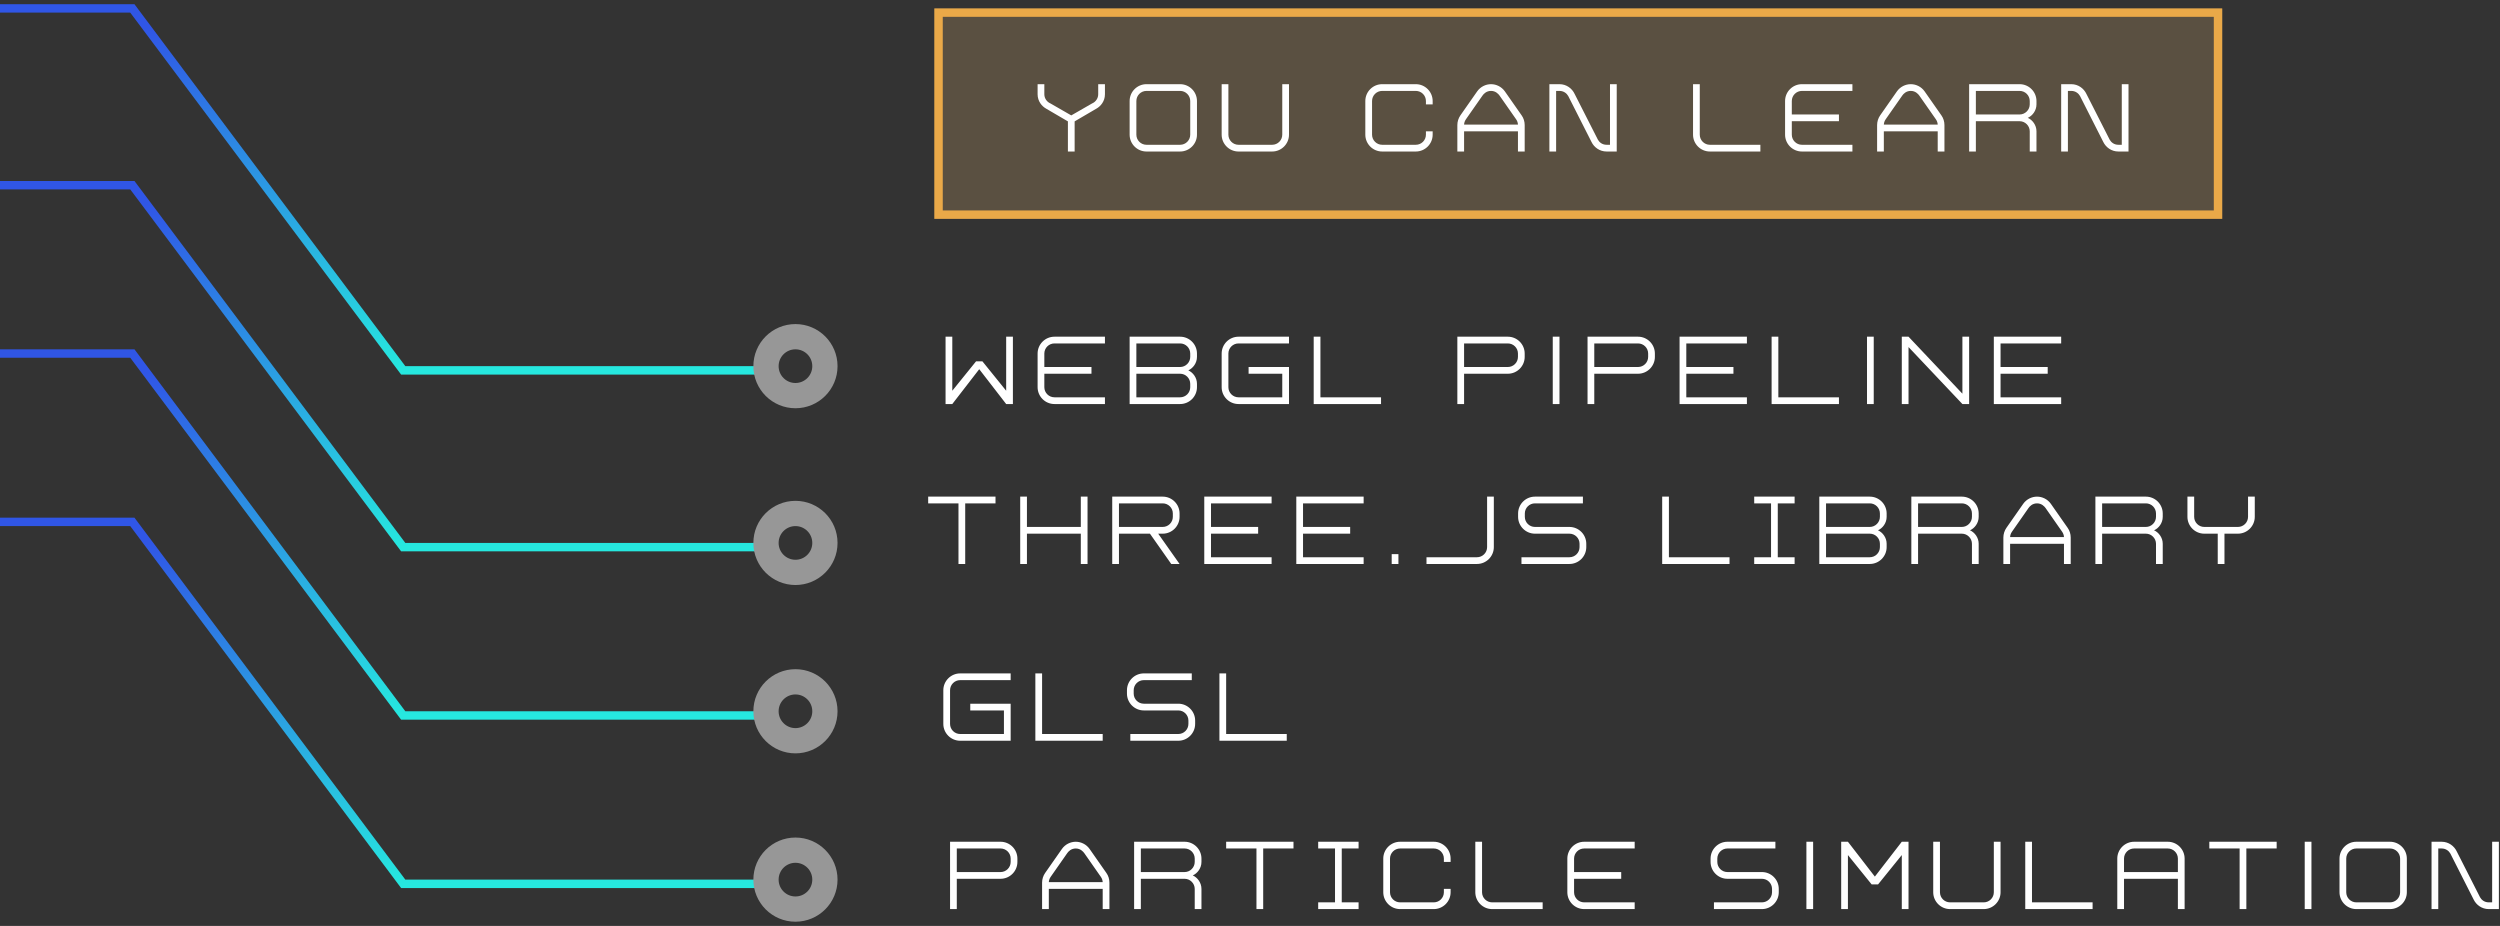 
<svg width="297px" height="110px" viewBox="0 0 297 110" version="1.1" xmlns="http://www.w3.org/2000/svg" xmlns:xlink="http://www.w3.org/1999/xlink">
    <rect x="0" y="0" width="297" height="110" fill="#333333" stroke="none"/>
    <!-- Generator: Sketch 49.3 (51167) - http://www.bohemiancoding.com/sketch -->
    <desc>Created with Sketch.</desc>
    <defs>
        <linearGradient x1="50%" y1="5.367%" x2="50%" y2="100%" id="linearGradient-1">
            <stop stop-color="#3056E6" offset="0%"></stop>
            <stop stop-color="#26E8DF" offset="100%"></stop>
        </linearGradient>
        <rect id="path-2" x="0" y="0" width="153" height="25"></rect>
    </defs>
    <g id="Page-1" stroke="none" stroke-width="1" fill="none" fill-rule="evenodd">
        <g id="Mobile---SVG-OUTPUT" transform="translate(0, -775)">
            <g id="Group-3" transform="translate(-26, 776)">
                <g id="Group-7" transform="translate(62, 53.5) scale(-1, 1) translate(-62, -53.5) ">
                    <g id="Group-4-Copy" transform="translate(0, 41)">
                        <polyline id="Line-3" stroke="url(#linearGradient-1)" stroke-linecap="square" points="7 43 50.097 43 82.276 1.13686838e-13 124 1.301112e-13"></polyline>
                        <circle id="Oval" stroke="#979797" stroke-width="3" cx="3.5" cy="42.5" r="3.5"></circle>
                    </g>
                    <g id="Group-4-Copy-4" transform="translate(0, 61)">
                        <polyline id="Line-3" stroke="url(#linearGradient-1)" stroke-linecap="square" points="7 43 50.097 43 82.276 1.13686838e-13 124 1.301112e-13"></polyline>
                        <circle id="Oval" stroke="#979797" stroke-width="3" cx="3.5" cy="42.5" r="3.5"></circle>
                    </g>
                    <g id="Group-4-Copy-2" transform="translate(0, 21)">
                        <polyline id="Line-3" stroke="url(#linearGradient-1)" stroke-linecap="square" points="7 43 50.097 43 82.276 1.13686838e-13 124 1.301112e-13"></polyline>
                        <circle id="Oval" stroke="#979797" stroke-width="3" cx="3.5" cy="42.5" r="3.5"></circle>
                    </g>
                    <g id="Group-4-Copy-3">
                        <polyline id="Line-3" stroke="url(#linearGradient-1)" stroke-linecap="square" points="7 43 50.097 43 82.276 1.13686838e-13 124 1.301112e-13"></polyline>
                        <circle id="Oval" stroke="#979797" stroke-width="3" cx="3.5" cy="42.5" r="3.5"></circle>
                    </g>
                </g>
                <path d="M138.333,39 L139.133,39 L139.133,45.42 L141.953,41.93 L142.713,41.93 L145.533,45.42 L145.533,39 L146.333,39 L146.333,47 L145.533,47 L142.333,42.86 L139.133,47 L138.333,47 L138.333,39 Z M157.267,39.8 L151.267,39.8 C150.607,39.8 150.067,40.34 150.067,41 L150.067,42.6 L155.667,42.6 L155.667,43.4 L150.067,43.4 L150.067,45 C150.067,45.66 150.607,46.2 151.267,46.2 L157.267,46.2 L157.267,47 L151.267,47 C150.167,47 149.267,46.1 149.267,45 L149.267,41 C149.267,39.9 150.167,39 151.267,39 L157.267,39 L157.267,39.8 Z M167.17,43 C167.71,43.24 168.2,43.85 168.2,44.6 L168.2,45 C168.2,46.1 167.3,47 166.2,47 L160.2,47 L160.2,39 L166.2,39 C167.3,39 168.2,39.9 168.2,41 L168.2,41.4 C168.2,42.15 167.71,42.76 167.17,43 Z M166.2,43.4 L161,43.4 L161,46.2 L166.2,46.2 C166.86,46.2 167.4,45.66 167.4,45 L167.4,44.6 C167.4,43.94 166.86,43.4 166.2,43.4 Z M166.2,39.8 L161,39.8 L161,42.6 L166.2,42.6 C166.86,42.6 167.4,42.05 167.4,41.4 L167.4,41 C167.4,40.34 166.86,39.8 166.2,39.8 Z M179.133,39 L179.133,39.8 L173.133,39.8 C172.473,39.8 171.933,40.34 171.933,41 L171.933,45 C171.933,45.66 172.473,46.2 173.133,46.2 L178.333,46.2 L178.333,43.4 L174.333,43.4 L174.333,42.6 L179.133,42.6 L179.133,47 L173.133,47 C172.033,47 171.133,46.1 171.133,45 L171.133,41 C171.133,39.9 172.033,39 173.133,39 L179.133,39 Z M182.067,47 L182.067,39 L182.867,39 L182.867,46.2 L190.067,46.2 L190.067,47 L182.067,47 Z M199.133,47 L199.133,39 L205.133,39 C206.233,39 207.133,39.9 207.133,41 L207.133,41.4 C207.133,42.5 206.233,43.4 205.133,43.4 L199.933,43.4 L199.933,47 L199.133,47 Z M199.933,42.6 L205.133,42.6 C205.793,42.6 206.333,42.06 206.333,41.4 L206.333,41 C206.333,40.34 205.793,39.8 205.133,39.8 L199.933,39.8 L199.933,42.6 Z M210.467,47 L210.467,39 L211.267,39 L211.267,47 L210.467,47 Z M214.6,47 L214.6,39 L220.6,39 C221.7,39 222.6,39.9 222.6,41 L222.6,41.4 C222.6,42.5 221.7,43.4 220.6,43.4 L215.4,43.4 L215.4,47 L214.6,47 Z M215.4,42.6 L220.6,42.6 C221.26,42.6 221.8,42.06 221.8,41.4 L221.8,41 C221.8,40.34 221.26,39.8 220.6,39.8 L215.4,39.8 L215.4,42.6 Z M225.533,47 L225.533,39 L233.533,39 L233.533,39.8 L226.333,39.8 L226.333,42.6 L231.933,42.6 L231.933,43.4 L226.333,43.4 L226.333,46.2 L233.533,46.2 L233.533,47 L225.533,47 Z M236.467,47 L236.467,39 L237.267,39 L237.267,46.2 L244.467,46.2 L244.467,47 L236.467,47 Z M247.8,47 L247.8,39 L248.6,39 L248.6,47 L247.8,47 Z M251.933,47 L251.933,39 L252.733,39 L259.133,45.77 L259.133,39 L259.933,39 L259.933,47 L259.133,47 L252.733,40.23 L252.733,47 L251.933,47 Z M262.867,47 L262.867,39 L270.867,39 L270.867,39.8 L263.667,39.8 L263.667,42.6 L269.267,42.6 L269.267,43.4 L263.667,43.4 L263.667,46.2 L270.867,46.2 L270.867,47 L262.867,47 Z" id="WebGL-PIPELINE" fill="#FFFFFF"></path>
                <path d="M136.267,58 L144.267,58 L144.267,58.8 L140.667,58.8 L140.667,66 L139.867,66 L139.867,58.8 L136.267,58.8 L136.267,58 Z M147.2,66 L147.2,58 L148,58 L148,61.6 L154.4,61.6 L154.4,58 L155.2,58 L155.2,66 L154.4,66 L154.4,62.4 L148,62.4 L148,66 L147.2,66 Z M158.133,66 L158.133,58 L164.133,58 C165.233,58 166.133,58.9 166.133,60 L166.133,60.4 C166.133,61.5 165.233,62.4 164.133,62.4 L163.593,62.4 L166.133,66 L165.143,66 L162.613,62.4 L158.933,62.4 L158.933,66 L158.133,66 Z M158.933,61.6 L164.133,61.6 C164.793,61.6 165.333,61.06 165.333,60.4 L165.333,60 C165.333,59.34 164.793,58.8 164.133,58.8 L158.933,58.8 L158.933,61.6 Z M169.067,66 L169.067,58 L177.067,58 L177.067,58.8 L169.867,58.8 L169.867,61.6 L175.467,61.6 L175.467,62.4 L169.867,62.4 L169.867,65.2 L177.067,65.2 L177.067,66 L169.067,66 Z M180,66 L180,58 L188,58 L188,58.8 L180.8,58.8 L180.8,61.6 L186.4,61.6 L186.4,62.4 L180.8,62.4 L180.8,65.2 L188,65.2 L188,66 L180,66 Z M191.333,66 L191.333,64.83 L192.133,64.83 L192.133,66 L191.333,66 Z M195.467,66 L195.467,65.2 L201.467,65.2 C202.127,65.2 202.667,64.66 202.667,64 L202.667,58 L203.467,58 L203.467,64 C203.467,65.1 202.567,66 201.467,66 L195.467,66 Z M206.75,66 L206.75,65.2 L212.45,65.2 C213.11,65.2 213.65,64.66 213.65,64 L213.65,63.6 C213.65,62.94 213.11,62.4 212.45,62.4 L208.35,62.4 C207.25,62.4 206.35,61.5 206.35,60.4 L206.35,60 C206.35,58.9 207.25,58 208.35,58 L214.05,58 L214.05,58.8 L208.35,58.8 C207.69,58.8 207.15,59.34 207.15,60 L207.15,60.4 C207.15,61.06 207.69,61.6 208.35,61.6 L212.45,61.6 C213.55,61.6 214.45,62.5 214.45,63.6 L214.45,64 C214.45,65.1 213.55,66 212.45,66 L206.75,66 Z M223.467,66 L223.467,58 L224.267,58 L224.267,65.2 L231.467,65.2 L231.467,66 L223.467,66 Z M234.4,66 L234.4,65.2 L236.4,65.2 L236.4,58.8 L234.4,58.8 L234.4,58 L239.2,58 L239.2,58.8 L237.2,58.8 L237.2,65.2 L239.2,65.2 L239.2,66 L234.4,66 Z M249.103,62 C249.643,62.24 250.133,62.85 250.133,63.6 L250.133,64 C250.133,65.1 249.233,66 248.133,66 L242.133,66 L242.133,58 L248.133,58 C249.233,58 250.133,58.9 250.133,60 L250.133,60.4 C250.133,61.15 249.643,61.76 249.103,62 Z M248.133,62.4 L242.933,62.4 L242.933,65.2 L248.133,65.2 C248.793,65.2 249.333,64.66 249.333,64 L249.333,63.6 C249.333,62.94 248.793,62.4 248.133,62.4 Z M248.133,58.8 L242.933,58.8 L242.933,61.6 L248.133,61.6 C248.793,61.6 249.333,61.05 249.333,60.4 L249.333,60 C249.333,59.34 248.793,58.8 248.133,58.8 Z M253.067,58 L259.067,58 C260.167,58 261.067,58.9 261.067,60 L261.067,60.4 C261.067,61.15 260.577,61.76 260.037,62 C260.577,62.24 261.067,62.85 261.067,63.6 L261.067,66 L260.267,66 L260.267,63.6 C260.267,62.95 259.727,62.4 259.067,62.4 L253.867,62.4 L253.867,66 L253.067,66 L253.067,58 Z M259.067,58.8 L253.867,58.8 L253.867,61.6 L259.067,61.6 C259.727,61.6 260.267,61.05 260.267,60.4 L260.267,60 C260.267,59.34 259.727,58.8 259.067,58.8 Z M264,66 L264,62.86 C264,62.45 264.13,62.04 264.36,61.71 L266.36,58.85 C266.75,58.3 267.38,58 268,58 C268.62,58 269.25,58.3 269.64,58.85 L271.64,61.71 C271.87,62.03 272,62.44 272,62.86 L272,66 L271.2,66 L271.2,63.6 L264.8,63.6 L264.8,66 L264,66 Z M268,58.8 C267.45,58.8 267.13,59.15 266.99,59.35 L265.02,62.17 C264.87,62.38 264.81,62.61 264.8,62.8 L271.2,62.8 C271.19,62.61 271.13,62.38 270.98,62.17 L269.01,59.35 C268.87,59.16 268.55,58.8 268,58.8 Z M274.933,58 L280.933,58 C282.033,58 282.933,58.9 282.933,60 L282.933,60.4 C282.933,61.15 282.443,61.76 281.903,62 C282.443,62.24 282.933,62.85 282.933,63.6 L282.933,66 L282.133,66 L282.133,63.6 C282.133,62.95 281.593,62.4 280.933,62.4 L275.733,62.4 L275.733,66 L274.933,66 L274.933,58 Z M280.933,58.8 L275.733,58.8 L275.733,61.6 L280.933,61.6 C281.593,61.6 282.133,61.05 282.133,60.4 L282.133,60 C282.133,59.34 281.593,58.8 280.933,58.8 Z M286.667,58 L286.667,60.4 C286.667,61.06 287.207,61.6 287.867,61.6 L291.867,61.6 C292.527,61.6 293.067,61.06 293.067,60.4 L293.067,58 L293.867,58 L293.867,60.4 C293.867,61.5 292.967,62.4 291.867,62.4 L290.267,62.4 L290.267,66 L289.467,66 L289.467,62.4 L287.867,62.4 C286.767,62.4 285.867,61.5 285.867,60.4 L285.867,58 L286.667,58 Z" id="THREE.JS-Library" fill="#FFFFFF"></path>
                <path d="M146.067,79 L146.067,79.8 L140.067,79.8 C139.407,79.8 138.867,80.34 138.867,81 L138.867,85 C138.867,85.66 139.407,86.2 140.067,86.2 L145.267,86.2 L145.267,83.4 L141.267,83.4 L141.267,82.6 L146.067,82.6 L146.067,87 L140.067,87 C138.967,87 138.067,86.1 138.067,85 L138.067,81 C138.067,79.9 138.967,79 140.067,79 L146.067,79 Z M149,87 L149,79 L149.8,79 L149.8,86.2 L157,86.2 L157,87 L149,87 Z M160.283,87 L160.283,86.2 L165.983,86.2 C166.643,86.2 167.183,85.66 167.183,85 L167.183,84.6 C167.183,83.94 166.643,83.4 165.983,83.4 L161.883,83.4 C160.783,83.4 159.883,82.5 159.883,81.4 L159.883,81 C159.883,79.9 160.783,79 161.883,79 L167.583,79 L167.583,79.8 L161.883,79.8 C161.223,79.8 160.683,80.34 160.683,81 L160.683,81.4 C160.683,82.06 161.223,82.6 161.883,82.6 L165.983,82.6 C167.083,82.6 167.983,83.5 167.983,84.6 L167.983,85 C167.983,86.1 167.083,87 165.983,87 L160.283,87 Z M170.867,87 L170.867,79 L171.667,79 L171.667,86.2 L178.867,86.2 L178.867,87 L170.867,87 Z" id="GLSL" fill="#FFFFFF"></path>
                <path d="M138.867,107 L138.867,99 L144.867,99 C145.967,99 146.867,99.9 146.867,101 L146.867,101.4 C146.867,102.5 145.967,103.4 144.867,103.4 L139.667,103.4 L139.667,107 L138.867,107 Z M139.667,102.6 L144.867,102.6 C145.527,102.6 146.067,102.06 146.067,101.4 L146.067,101 C146.067,100.34 145.527,99.8 144.867,99.8 L139.667,99.8 L139.667,102.6 Z M149.8,107 L149.8,103.86 C149.8,103.45 149.93,103.04 150.16,102.71 L152.16,99.85 C152.55,99.3 153.18,99 153.8,99 C154.42,99 155.05,99.3 155.44,99.85 L157.44,102.71 C157.67,103.03 157.8,103.44 157.8,103.86 L157.8,107 L157,107 L157,104.6 L150.6,104.6 L150.6,107 L149.8,107 Z M153.8,99.8 C153.25,99.8 152.93,100.15 152.79,100.35 L150.82,103.17 C150.67,103.38 150.61,103.61 150.6,103.8 L157,103.8 C156.99,103.61 156.93,103.38 156.78,103.17 L154.81,100.35 C154.67,100.16 154.35,99.8 153.8,99.8 Z M160.733,99 L166.733,99 C167.833,99 168.733,99.9 168.733,101 L168.733,101.4 C168.733,102.15 168.243,102.76 167.703,103 C168.243,103.24 168.733,103.85 168.733,104.6 L168.733,107 L167.933,107 L167.933,104.6 C167.933,103.95 167.393,103.4 166.733,103.4 L161.533,103.4 L161.533,107 L160.733,107 L160.733,99 Z M166.733,99.8 L161.533,99.8 L161.533,102.6 L166.733,102.6 C167.393,102.6 167.933,102.05 167.933,101.4 L167.933,101 C167.933,100.34 167.393,99.8 166.733,99.8 Z M171.667,99 L179.667,99 L179.667,99.8 L176.067,99.8 L176.067,107 L175.267,107 L175.267,99.8 L171.667,99.8 L171.667,99 Z M182.6,107 L182.6,106.2 L184.6,106.2 L184.6,99.8 L182.6,99.8 L182.6,99 L187.4,99 L187.4,99.8 L185.4,99.8 L185.4,106.2 L187.4,106.2 L187.4,107 L182.6,107 Z M198.333,101.4 L197.533,101.4 L197.533,101 C197.533,100.34 196.993,99.8 196.333,99.8 L192.333,99.8 C191.673,99.8 191.133,100.34 191.133,101 L191.133,105 C191.133,105.66 191.673,106.2 192.333,106.2 L196.333,106.2 C196.993,106.2 197.533,105.66 197.533,105 L197.533,104.6 L198.333,104.6 L198.333,105 C198.333,106.1 197.433,107 196.333,107 L192.333,107 C191.233,107 190.333,106.1 190.333,105 L190.333,101 C190.333,99.9 191.233,99 192.333,99 L196.333,99 C197.433,99 198.333,99.9 198.333,101 L198.333,101.4 Z M201.267,99 L202.067,99 L202.067,105 C202.067,105.66 202.607,106.2 203.267,106.2 L209.267,106.2 L209.267,107 L203.267,107 C202.167,107 201.267,106.1 201.267,105 L201.267,99 Z M220.2,99.8 L214.2,99.8 C213.54,99.8 213,100.34 213,101 L213,102.6 L218.6,102.6 L218.6,103.4 L213,103.4 L213,105 C213,105.66 213.54,106.2 214.2,106.2 L220.2,106.2 L220.2,107 L214.2,107 C213.1,107 212.2,106.1 212.2,105 L212.2,101 C212.2,99.9 213.1,99 214.2,99 L220.2,99 L220.2,99.8 Z M229.617,107 L229.617,106.2 L235.317,106.2 C235.977,106.2 236.517,105.66 236.517,105 L236.517,104.6 C236.517,103.94 235.977,103.4 235.317,103.4 L231.217,103.4 C230.117,103.4 229.217,102.5 229.217,101.4 L229.217,101 C229.217,99.9 230.117,99 231.217,99 L236.917,99 L236.917,99.8 L231.217,99.8 C230.557,99.8 230.017,100.34 230.017,101 L230.017,101.4 C230.017,102.06 230.557,102.6 231.217,102.6 L235.317,102.6 C236.417,102.6 237.317,103.5 237.317,104.6 L237.317,105 C237.317,106.1 236.417,107 235.317,107 L229.617,107 Z M240.6,107 L240.6,99 L241.4,99 L241.4,107 L240.6,107 Z M244.733,107 L244.733,99 L245.533,99 L248.733,103.14 L251.933,99 L252.733,99 L252.733,107 L251.933,107 L251.933,100.58 L249.113,104.07 L248.353,104.07 L245.533,100.58 L245.533,107 L244.733,107 Z M255.667,99 L256.467,99 L256.467,105 C256.467,105.66 257.007,106.2 257.667,106.2 L261.667,106.2 C262.327,106.2 262.867,105.66 262.867,105 L262.867,99 L263.667,99 L263.667,105 C263.667,106.1 262.767,107 261.667,107 L257.667,107 C256.567,107 255.667,106.1 255.667,105 L255.667,99 Z M266.6,107 L266.6,99 L267.4,99 L267.4,106.2 L274.6,106.2 L274.6,107 L266.6,107 Z M277.533,107 L277.533,101 C277.533,99.9 278.433,99 279.533,99 L283.533,99 C284.633,99 285.533,99.9 285.533,101 L285.533,107 L284.733,107 L284.733,103.4 L278.333,103.4 L278.333,107 L277.533,107 Z M278.333,102.6 L284.733,102.6 L284.733,101 C284.733,100.34 284.193,99.8 283.533,99.8 L279.533,99.8 C278.873,99.8 278.333,100.34 278.333,101 L278.333,102.6 Z M288.467,99 L296.467,99 L296.467,99.8 L292.867,99.8 L292.867,107 L292.067,107 L292.067,99.8 L288.467,99.8 L288.467,99 Z M299.8,107 L299.8,99 L300.6,99 L300.6,107 L299.8,107 Z M303.933,105 L303.933,101 C303.933,99.9 304.833,99 305.933,99 L309.933,99 C311.033,99 311.933,99.9 311.933,101 L311.933,105 C311.933,106.1 311.033,107 309.933,107 L305.933,107 C304.833,107 303.933,106.1 303.933,105 Z M305.933,106.2 L309.933,106.2 C310.593,106.2 311.133,105.66 311.133,105 L311.133,101 C311.133,100.34 310.593,99.8 309.933,99.8 L305.933,99.8 C305.273,99.8 304.733,100.34 304.733,101 L304.733,105 C304.733,105.66 305.273,106.2 305.933,106.2 Z M322.867,107 L321.667,107 C320.827,107 320.177,106.49 319.877,105.88 L317.107,100.41 C316.927,100.09 316.567,99.8 316.067,99.8 L315.667,99.8 L315.667,107 L314.867,107 L314.867,99 L316.067,99 C316.907,99 317.567,99.52 317.867,100.16 L320.627,105.59 C320.797,105.9 321.147,106.2 321.667,106.2 L322.067,106.2 L322.067,99 L322.867,99 L322.867,107 Z" id="Particle-SIMULATIOn" fill="#FFFFFF"></path>
                <g id="Group-5" transform="translate(137, 0)">
                    <g id="Rectangle-8">
                        <use fill-opacity="0.217" fill="#E6B976" fill-rule="evenodd" xlink:href="#path-2"></use>
                        <rect stroke="#EAA948" stroke-width="1" x="0.5" y="0.5" width="152" height="24"></rect>
                    </g>
                    <path d="M12.267,9 L13.067,9 L13.067,10.2 C13.067,10.68 13.367,11.11 13.797,11.29 L16.267,12.71 L18.737,11.29 C19.167,11.11 19.467,10.68 19.467,10.2 L19.467,9 L20.267,9 L20.267,10.2 C20.267,11.03 19.757,11.63 19.247,11.91 L16.667,13.42 L16.667,17 L15.867,17 L15.867,13.42 L13.287,11.91 C12.777,11.63 12.267,11.03 12.267,10.2 L12.267,9 Z M31.2,11 L31.2,15 C31.2,16.1 30.3,17 29.2,17 L25.2,17 C24.1,17 23.2,16.1 23.2,15 L23.2,11 C23.2,9.9 24.1,9 25.2,9 L29.2,9 C30.3,9 31.2,9.9 31.2,11 Z M25.2,16.2 L29.2,16.2 C29.86,16.2 30.4,15.66 30.4,15 L30.4,11 C30.4,10.34 29.86,9.8 29.2,9.8 L25.2,9.8 C24.54,9.8 24,10.34 24,11 L24,15 C24,15.66 24.54,16.2 25.2,16.2 Z M34.933,9 L34.933,15 C34.933,15.66 35.473,16.2 36.133,16.2 L40.133,16.2 C40.793,16.2 41.333,15.66 41.333,15 L41.333,9 L42.133,9 L42.133,15 C42.133,16.1 41.233,17 40.133,17 L36.133,17 C35.033,17 34.133,16.1 34.133,15 L34.133,9 L34.933,9 Z M59.2,11.4 L58.4,11.4 L58.4,11 C58.4,10.34 57.86,9.8 57.2,9.8 L53.2,9.8 C52.54,9.8 52,10.34 52,11 L52,15 C52,15.66 52.54,16.2 53.2,16.2 L57.2,16.2 C57.86,16.2 58.4,15.66 58.4,15 L58.4,14.6 L59.2,14.6 L59.2,15 C59.2,16.1 58.3,17 57.2,17 L53.2,17 C52.1,17 51.2,16.1 51.2,15 L51.2,11 C51.2,9.9 52.1,9 53.2,9 L57.2,9 C58.3,9 59.2,9.9 59.2,11 L59.2,11.4 Z M62.133,17 L62.133,13.86 C62.133,13.45 62.263,13.04 62.493,12.71 L64.493,9.85 C64.883,9.3 65.513,9 66.133,9 C66.753,9 67.383,9.3 67.773,9.85 L69.773,12.71 C70.003,13.03 70.133,13.44 70.133,13.86 L70.133,17 L69.333,17 L69.333,14.6 L62.933,14.6 L62.933,17 L62.133,17 Z M66.133,9.8 C65.583,9.8 65.263,10.15 65.123,10.35 L63.153,13.17 C63.003,13.38 62.943,13.61 62.933,13.8 L69.333,13.8 C69.323,13.61 69.263,13.38 69.113,13.17 L67.143,10.35 C67.003,10.16 66.683,9.8 66.133,9.8 Z M81.067,17 L79.867,17 C79.027,17 78.377,16.49 78.077,15.88 L75.307,10.41 C75.127,10.09 74.767,9.8 74.267,9.8 L73.867,9.8 L73.867,17 L73.067,17 L73.067,9 L74.267,9 C75.107,9 75.767,9.52 76.067,10.16 L78.827,15.59 C78.997,15.9 79.347,16.2 79.867,16.2 L80.267,16.2 L80.267,9 L81.067,9 L81.067,17 Z M90.133,9 L90.933,9 L90.933,15 C90.933,15.66 91.473,16.2 92.133,16.2 L98.133,16.2 L98.133,17 L92.133,17 C91.033,17 90.133,16.1 90.133,15 L90.133,9 Z M109.067,9.8 L103.067,9.8 C102.407,9.8 101.867,10.34 101.867,11 L101.867,12.6 L107.467,12.6 L107.467,13.4 L101.867,13.4 L101.867,15 C101.867,15.66 102.407,16.2 103.067,16.2 L109.067,16.2 L109.067,17 L103.067,17 C101.967,17 101.067,16.1 101.067,15 L101.067,11 C101.067,9.9 101.967,9 103.067,9 L109.067,9 L109.067,9.8 Z M112,17 L112,13.86 C112,13.45 112.13,13.04 112.36,12.71 L114.36,9.85 C114.75,9.3 115.38,9 116,9 C116.62,9 117.25,9.3 117.64,9.85 L119.64,12.71 C119.87,13.03 120,13.44 120,13.86 L120,17 L119.2,17 L119.2,14.6 L112.8,14.6 L112.8,17 L112,17 Z M116,9.8 C115.45,9.8 115.13,10.15 114.99,10.35 L113.02,13.17 C112.87,13.38 112.81,13.61 112.8,13.8 L119.2,13.8 C119.19,13.61 119.13,13.38 118.98,13.17 L117.01,10.35 C116.87,10.16 116.55,9.8 116,9.8 Z M122.933,9 L128.933,9 C130.033,9 130.933,9.9 130.933,11 L130.933,11.4 C130.933,12.15 130.443,12.76 129.903,13 C130.443,13.24 130.933,13.85 130.933,14.6 L130.933,17 L130.133,17 L130.133,14.6 C130.133,13.95 129.593,13.4 128.933,13.4 L123.733,13.4 L123.733,17 L122.933,17 L122.933,9 Z M128.933,9.8 L123.733,9.8 L123.733,12.6 L128.933,12.6 C129.593,12.6 130.133,12.05 130.133,11.4 L130.133,11 C130.133,10.34 129.593,9.8 128.933,9.8 Z M141.867,17 L140.667,17 C139.827,17 139.177,16.49 138.877,15.88 L136.107,10.41 C135.927,10.09 135.567,9.8 135.067,9.8 L134.667,9.8 L134.667,17 L133.867,17 L133.867,9 L135.067,9 C135.907,9 136.567,9.52 136.867,10.16 L139.627,15.59 C139.797,15.9 140.147,16.2 140.667,16.2 L141.067,16.2 L141.067,9 L141.867,9 L141.867,17 Z" id="You-can-learn" fill="#FFFFFF"></path>
                </g>
            </g>
        </g>
    </g>
</svg>